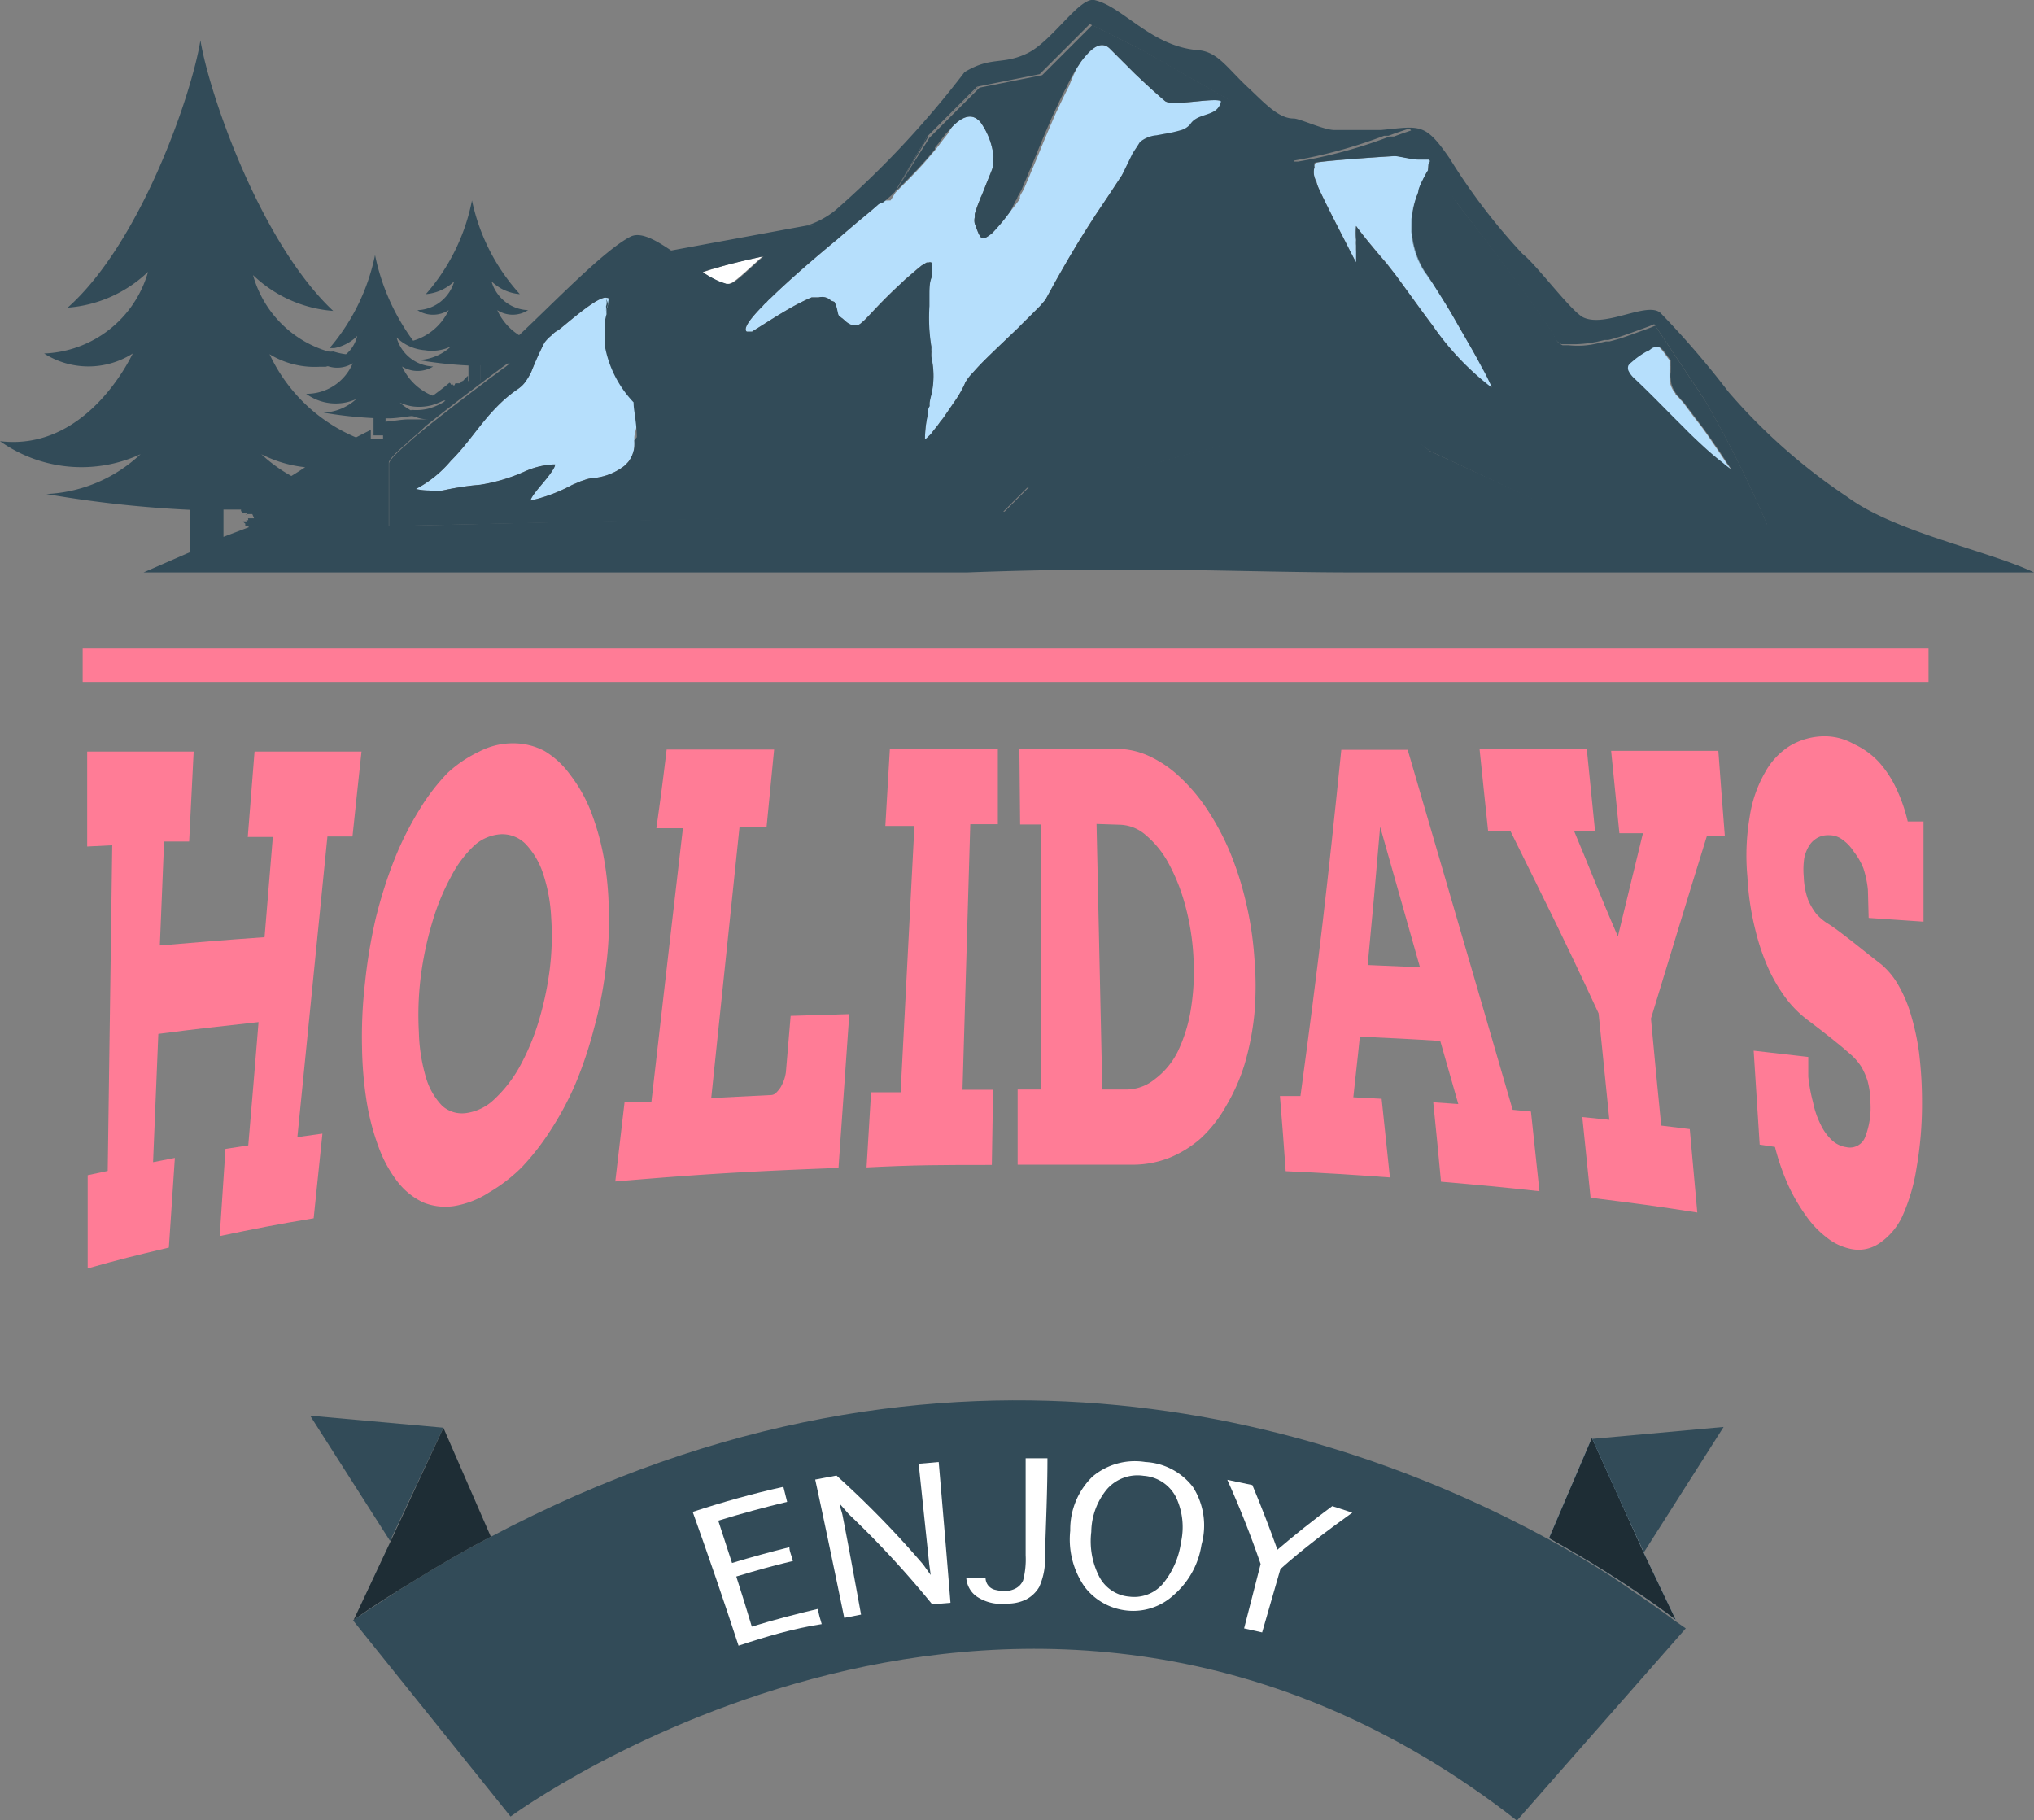 <svg xmlns="http://www.w3.org/2000/svg" viewBox="0 0 81.19 72.65"><rect x="0" y="0" width="81.19" height="72.65" fill="#808080" stroke="none"/><defs><style>.cls-1{fill:#ff7c96;}.cls-2{fill:none;}.cls-3{fill:#b6dffc;}.cls-4{fill:#ffffff;}.cls-5{fill:#324b58;}.cls-8{fill:#000000;opacity:0.4;}</style></defs><title>Holidays-05</title><g id="Calque_2" data-name="Calque 2"><g id="Planche_Vacance_-_06" data-name="Planche Vacance - 06"><rect class="cls-1" x="3.3" y="25.89" width="73.68" height="1.33"/><path class="cls-2" d="M40.6,7.93a.43.43,0,0,1,0,.07c-.13.18-.25.34-.37.48L40.55,8Z"/><path class="cls-2" d="M35.94,7.45c-.06.07-.13.13-.19.19s0,0,0,0Z"/><path class="cls-2" d="M37.9,5.23l-.15.19-.13.17-.09.11.08-.11.13-.17A1.6,1.6,0,0,1,37.9,5.23Z"/><path class="cls-2" d="M36.91,17.56s0,0,0,0,0,0,0,0a4.53,4.53,0,0,1,.12-1A5.25,5.25,0,0,0,36.91,17.56Z"/><path class="cls-2" d="M37.2,15.8a3.41,3.41,0,0,0,0-1.49,1.55,1.55,0,0,1,0-.21,1.6,1.6,0,0,0,0,.21A3.27,3.27,0,0,1,37.2,15.8Z"/><path class="cls-2" d="M65.15,15.06a1,1,0,0,1-.2-.28A1.24,1.24,0,0,0,65.15,15.06Z"/><path class="cls-2" d="M69.13,18.78h0a2.61,2.61,0,0,0-.17-.28C69,18.57,69.06,18.68,69.13,18.78Z"/><path class="cls-2" d="M35.75,7.64l-.13.12-.33.29L35.55,8Z"/><path class="cls-2" d="M18.69,14.59V15a2.13,2.13,0,0,0-.21.22c0-.06-.1.08-.1.08s-.06,0-.08,0,0,0-.06,0-.06,0-.08.06-.11,0-.09-.08v0s-.05.08-.06.08,0-.07-.06-.08h0a0,0,0,0,1,0,0c-.26.22-.54.43-.82.63h0a2.28,2.28,0,0,1-1.18-1.15,1.17,1.17,0,0,0,1.24,0,1.58,1.58,0,0,1-1.46-1.16,1.81,1.81,0,0,0,1.13.51l0,0A1.75,1.75,0,0,0,18,13.83a2,2,0,0,1-1.3.54A16.36,16.36,0,0,0,18.69,14.59Z"/><path class="cls-2" d="M15.38,16.81l-.11.06v-.05Z"/><path class="cls-2" d="M17.12,16.6h0Z"/><path class="cls-2" d="M16.4,16.22a1.88,1.88,0,0,1-.18.12h0a2.22,2.22,0,0,1-.39-.28A1.87,1.87,0,0,0,16.4,16.22Z"/><path class="cls-2" d="M14.19,13.46a1.44,1.44,0,0,1-.31.6,2.71,2.71,0,0,1-.58-.12A1.79,1.79,0,0,0,14.19,13.46Z"/><path class="cls-2" d="M14.78,16.82v.32l-.28.14-.31.16a6.67,6.67,0,0,1-3.45-3.32,3.46,3.46,0,0,0,2,.5,1.17,1.17,0,0,0,1.24,0,2,2,0,0,1-1.86,1.22,2,2,0,0,0,2,.21,2.06,2.06,0,0,1-1.31.54A16.36,16.36,0,0,0,14.78,16.82Z"/><rect class="cls-2" x="19.17" y="14.58" width="0.01" height="0.69"/><path class="cls-2" d="M20.35,14.47h0l-.23,0Z"/><polygon class="cls-2" points="49.06 3.96 49.06 3.97 49.05 3.96 49.06 3.96"/><path class="cls-2" d="M51.56,6.46v0a.44.44,0,0,0,0-.1A.22.22,0,0,1,51.56,6.46Z"/><polygon class="cls-2" points="41.09 19.43 40.05 20.47 41.08 19.43 41.09 19.43"/><path class="cls-2" d="M52.56,6.56l-.06.06s0,0,0-.06Z"/><path class="cls-2" d="M9.73,20.29H9.65S9.7,20.33,9.73,20.29Z"/><path class="cls-2" d="M11.63,19c.18-.12.36-.24.55-.35a5.11,5.11,0,0,1-1.75-.52A6.37,6.37,0,0,0,11.63,19Z"/><path class="cls-2" d="M30.44,10.23h0c-.59.13-1.29.28-1.87.45C29.15,10.52,29.84,10.36,30.44,10.23Z"/><path class="cls-2" d="M10,20.61s0,0,0,0h0v0a.1.1,0,0,0,0,0h0l-.11,0s-.09,0-.07,0,.06,0,.06,0-.05-.05-.06-.05a.16.16,0,0,1-.18-.08l0-.05-.7,0V21.5l1-.38c.05-.09-.1-.05-.13-.05s0,0,0-.1a.21.21,0,0,1-.1-.09s0,0,0,0h0l.06,0h.07s0-.08,0-.05.05,0,.06,0,0,0,0-.07,0,0,.08,0h.06s0,0,.05,0,0-.05,0-.06,0,0,0,0S10.06,20.64,10,20.61Z"/><path class="cls-2" d="M55.68,11l-.34-.43c-.24-.28-.86-1-1.21-1.49.36.46,1,1.21,1.22,1.49Z"/><path class="cls-3" d="M25.32,17.5v.08a2.17,2.17,0,0,1,0,.26h0a1.19,1.19,0,0,1-.15.46h0a.77.77,0,0,1-.14.19l-.1.1a2.37,2.37,0,0,1-1.13.48,1.52,1.52,0,0,0-.44.08l-.18.06h0l-.35.15a6.43,6.43,0,0,1-1.65.62h0s0,0,0,0a0,0,0,0,1,0,0c0-.09.18-.33.4-.59s.58-.69.58-.85a.06.06,0,0,0,0,0s0,0,0,0l-.09,0a3.19,3.19,0,0,0-1.08.26,7,7,0,0,1-1.82.55,11.21,11.21,0,0,0-1.5.23,4.55,4.55,0,0,1-.53,0h0a2.48,2.48,0,0,1-.54-.06A4.65,4.65,0,0,0,18,18.39c.67-.66,1.15-1.46,1.82-2.14a5.47,5.47,0,0,1,.85-.72,1.2,1.2,0,0,0,.35-.36,3.14,3.14,0,0,0,.18-.31,12.49,12.49,0,0,1,.53-1.18A1.46,1.46,0,0,1,22,13.4a1,1,0,0,1,.28-.22c.18-.11,1.61-1.42,1.94-1.29,0,0,0,0,.05,0a.38.38,0,0,1,0,.28,1.33,1.33,0,0,1,0,.19,1.16,1.16,0,0,0,0,.18,2.29,2.29,0,0,0-.07.34,4.82,4.82,0,0,0,0,.62,2.71,2.71,0,0,0,0,.29,4.4,4.4,0,0,0,1.15,2.27c0,.25.06.5.08.73S25.31,17.3,25.32,17.5Z"/><path class="cls-4" d="M30.43,10.24l-.32.29c-.64.58-.89.82-1.08.81H29l-.24-.08a3.82,3.82,0,0,1-.71-.39c.17-.06.35-.12.55-.17C29.14,10.52,29.84,10.37,30.43,10.24Z"/><path class="cls-3" d="M48.85,4.13a.67.67,0,0,1-.21.32c-.25.18-.62.19-.87.4a.64.64,0,0,0-.13.15.77.77,0,0,1-.39.24,4.92,4.92,0,0,1-.63.14l-.32.06a1.21,1.21,0,0,0-.67.27c-.1.17-.21.32-.3.47L44.78,7l-.48.73-.55.82c-.27.41-.53.81-.8,1.27l-.28.47c-.19.33-.4.69-.62,1.09l-.28.51a.81.81,0,0,1-.14.19l-.11.13-.14.14h0l-.34.34c-.13.12-.26.25-.4.4l-.21.2-.22.21-.44.42c-.29.28-.56.54-.77.77l-.19.21a1.89,1.89,0,0,0-.25.32.31.31,0,0,0-.05.1,4.4,4.4,0,0,1-.43.74l-.35.51a1.88,1.88,0,0,1-.18.24h0c-.06.08-.11.16-.17.23l-.16.2a.64.64,0,0,1-.13.15h0c-.09.09-.15.15-.17.14s0,0,0,0a5.25,5.25,0,0,1,.11-1c0-.11,0-.22.07-.32a.83.83,0,0,1,0-.15,2.82,2.82,0,0,1,.07-.31,3.27,3.27,0,0,0,0-1.49,1.6,1.6,0,0,1,0-.21,1.42,1.42,0,0,1,0-.2,7.11,7.11,0,0,1-.08-1.63l0-.43h0c0-.26,0-.5.08-.7a1.54,1.54,0,0,0,0-.55.09.09,0,0,0,0-.06s0,0,0,0a.14.14,0,0,0-.11,0l-.08,0-.2.12-.16.13-.49.42-.19.18c-.81.75-1.2,1.22-1.46,1.47l-.14.12a.46.46,0,0,1-.14.07c-.14,0-.28,0-.47-.18s-.12-.09-.18-.15l-.05-.05c-.06,0-.07-.2-.12-.36a1.67,1.67,0,0,0-.08-.2L33.17,12a.51.51,0,0,0-.49-.13l-.13,0-.15,0c-.15.06-.33.15-.53.25-.67.35-1.49.9-1.78,1.07l-.07.05h-.14l-.07,0c-.15-.11.09-.46.55-.94l.08-.08a1.21,1.21,0,0,1,.16-.16,1.37,1.37,0,0,1,.17-.17c.72-.7,1.71-1.56,2.62-2.31l.43-.37h0l.4-.34c.41-.34.77-.63,1-.86h0L35.55,8l.2-.32c.06-.06.13-.12.19-.19l.21-.21c.29-.29.62-.63,1-1.08l.17-.2,0,0,.15-.19,0,0,.08-.11h0l.13-.17.15-.19L38,5.07c.42-.44.75-.5,1-.32l.11.09a2.9,2.9,0,0,1,.54,1.33v0a.82.82,0,0,1,0,.18.56.56,0,0,1,0,.12h0a1.21,1.21,0,0,1,0,.14,3.43,3.43,0,0,1-.12.33l-.15.37-.15.38h0a1.42,1.42,0,0,1-.08.18h0a1.34,1.34,0,0,1-.07.18c-.07.18-.13.35-.17.49a.93.93,0,0,0,0,.13.54.54,0,0,0,0,.26c.05.13.09.25.13.34a.78.78,0,0,0,.12.21c.1.08.22,0,.43-.16a7.65,7.65,0,0,0,.75-.9c.12-.14.24-.3.37-.48a.43.43,0,0,0,0-.07c0-.08.11-.21.18-.37s.09-.22.15-.35.11-.28.18-.43l.2-.48c.17-.42.36-.88.56-1.34.08-.19.16-.37.25-.56s.3-.63.45-.92A7.17,7.17,0,0,1,43,2.69l.13-.2a3,3,0,0,1,.26-.32c.32-.36.63-.49.9-.24l1,1c.37.35.74.7,1.21,1.1.27.23,1.91-.14,2.23,0l0,0A.07.07,0,0,1,48.85,4.13Z"/><path class="cls-3" d="M59.53,15.49A11,11,0,0,1,57.19,13c-.58-.77-1.12-1.54-1.51-2.06l-.33-.43c-.24-.28-.86-1-1.22-1.49h0s0,0,0,0,0,0,0,0a2.93,2.93,0,0,0,0,.56,1.64,1.64,0,0,0,0,.22c0,.06,0,.12,0,.17h0a1.39,1.39,0,0,1,0,.5h0c-.07-.11-.42-.81-.77-1.49s-.69-1.38-.72-1.46a1.34,1.34,0,0,1-.07-.18c0-.09-.07-.18-.1-.27a.7.7,0,0,1,0-.4.22.22,0,0,1,0-.11l.06-.06c.22-.08,3.07-.27,3.2-.27s.7.14.91.14H57l.09,0a.08.08,0,0,1,0,0,.06.06,0,0,1,0,0,.37.37,0,0,1-.07.19L57,6.81a1.45,1.45,0,0,0-.1.18,1.74,1.74,0,0,0-.1.19,2.4,2.4,0,0,0-.17.4c0,.12-.08.24-.11.36a3.45,3.45,0,0,0,.34,2.88c.09.12.2.29.33.48s.48.75.74,1.19l.39.68.38.66.34.61.27.5c.08.15.14.28.18.37A.59.59,0,0,1,59.53,15.49Z"/><path class="cls-3" d="M69.1,18.76c-.12-.09-.25-.18-.36-.28l-.15-.12c-.17-.13-.33-.27-.5-.42-.32-.3-.64-.6-.94-.9-.61-.6-1.2-1.22-1.82-1.81l-.18-.17a1.24,1.24,0,0,1-.2-.28.28.28,0,0,1,0-.2,0,0,0,0,1,0,0s0,0,0,0l0,0,0,0h0a.5.5,0,0,1,.1-.11l.13-.11a3.5,3.5,0,0,1,.48-.33c.25-.09.16-.19.5-.19a.19.19,0,0,1,.12.07,1.68,1.68,0,0,1,.19.24c.07.09.12.17.17.22l0,.09,0,.14a.25.25,0,0,1,0,.07.29.29,0,0,1,0,.09s0,.07,0,.08h0l0,0v0l0,0,0,0s0,.08,0,.28a1,1,0,0,0,.23.58c0,.06.09.11.13.16l.07.09.09.09.07.09c.21.28.4.54.59.78s.36.49.53.74.36.52.55.82A2.61,2.61,0,0,1,69.1,18.76Z"/><path class="cls-5" d="M73.73,19.83A23.36,23.36,0,0,1,69,15.65a35.49,35.49,0,0,0-2.72-3.16c-.53-.47-2.19.6-3.08.18-.49-.24-1.88-2.12-2.43-2.54a24.16,24.16,0,0,1-2.9-3.8c-1-1.45-1.17-1.29-2.75-1.14-.28,0-1.1,0-1.85,0-.44,0-1.41-.47-1.64-.46-.57,0-1.1-.56-1.74-1.17C49,2.75,48.63,2.06,47.81,2c-1.87-.15-3-1.75-4.13-2C43.08-.12,42,1.65,41,2.13s-1.43.1-2.5.75a37.68,37.68,0,0,1-5.15,5.51A3.49,3.49,0,0,1,32.22,9l.22,0,.08.07,2.75-1h0l.33-.29.12-.12L37,5.46h0l2-2h0l2.5-.5,2-2,2,1,3.5,2h0l0,0,.13.1.48.41c.13.1.27.22.41.35l.65.6s.11.1.16.16a2.54,2.54,0,0,1,.28.29,2.09,2.09,0,0,1,.14.17.93.93,0,0,1,.18.28.22.22,0,0,1,0,.1v0s0,0,0,0l0,0,.16,0a19.52,19.52,0,0,0,3.66-1l.17,0,.3-.11.44-.15.13,0,0,0L58.07,8h0c.21.27,3.51,4.53,4,5.5a.4.4,0,0,0,.13.16.57.57,0,0,0,.13.08h0l.08,0h.06l.09,0,.24,0h.08a4.74,4.74,0,0,0,.87-.1l.31-.07.14,0a7.15,7.15,0,0,0,.7-.21l.64-.23.3-.11.19-.08,2,3a45.76,45.76,0,0,1,2.5,5c0,.5-6,.5-6,.5L57.07,18l-1.45-1.21h0a40.43,40.43,0,0,0-9.27,1.63,42.75,42.75,0,0,1-5.25,1l-1,1h0L15.52,21V18.47c0-.07.12-.22.32-.42l.17-.16.21-.18a5.79,5.79,0,0,1,.44-.39L17,17c.7-.56,1.53-1.2,2.25-1.74l.22-.17.46-.34a2.39,2.39,0,0,1,.22-.16l.18-.14-.23,0-.93.07v.69h-.49V15a2.13,2.13,0,0,0-.21.22c0-.06-.1.08-.1.08s-.06,0-.08,0,0,0-.06,0-.06,0-.08.06-.11,0-.09-.08v0s-.05.08-.06.08,0-.07-.06-.08h0a0,0,0,0,1,0,0c-.26.22-.54.43-.82.63a1.4,1.4,0,0,0,.47.08h.19l-.07.06a2.4,2.4,0,0,1-.42.2l-.15.05a2,2,0,0,1-.71.06h0a1.88,1.88,0,0,1-.18.12l.17.1h0l.2.08a1.57,1.57,0,0,0,.49.08h0l-.2,0-.21,0-.3,0h-.09c-.28,0-.6.07-.91.09l-.11.06v.63h-.49v-.36l-.28.14-.31.16a6.67,6.67,0,0,1-3.45-3.32,3.46,3.46,0,0,0,2,.5H13l.29-.08.18-.08a1.14,1.14,0,0,0,.3-.21l.12-.12,0,0a2.71,2.71,0,0,1-.58-.12h0a1,1,0,0,1-.21,0l0,0s0,0,0,0a4.41,4.41,0,0,1-3-3.05,5.18,5.18,0,0,0,3.2,1.43C10.45,9.74,8.38,3.88,8,1.61,7.63,3.88,5.57,9.74,2.7,12.28a5.21,5.21,0,0,0,3.21-1.43,4.49,4.49,0,0,1-4.15,3.26,3.29,3.29,0,0,0,3.54,0c-.11.22-1.87,3.91-5.3,3.5a5.62,5.62,0,0,0,5.61.52,5.87,5.87,0,0,1-3.76,1.59,46.18,46.18,0,0,0,5.72.63v1.7l-.12.05-1.72.75H38.61c6.88-.26,11,0,15.45,0H81.19C79.43,22,75.64,21.25,73.73,19.83Zm-63.59.86s0,0,0,0H10s-.07,0-.09,0,0,.05,0,.07,0,0-.06,0,0,0,0,.05H9.76l-.06,0h0a.25.25,0,0,0,.09.09c0,.07,0,.1,0,.1s.18,0,.13.05l-1,.38V20.34l.7,0h.09s-.09,0-.09,0l0,.05a.15.15,0,0,0,.18.08s.07,0,.06.05-.05,0-.06,0,.06.07.07,0l.11,0h0a.1.1,0,0,1,0,0v0h0s0,0,0,0,.06,0,.09,0l0,0S10.14,20.68,10.14,20.69ZM11.63,19a6,6,0,0,1-1.2-.87,5,5,0,0,0,1.75.52C12,18.77,11.81,18.89,11.63,19Z"/><path class="cls-1" d="M62.34,13.71h0Z"/><path class="cls-5" d="M68.07,16l-2-3-.19.08-.3.11-.64.23a7.15,7.15,0,0,1-.7.21l-.14,0-.31.07a3.35,3.35,0,0,1-1.19.08l-.09,0h-.06l-.08,0h0a.57.57,0,0,1-.13-.08.4.4,0,0,1-.13-.16c-.48-1-3.78-5.23-4-5.5h0L56.51,5.19l0,0-.13,0-.44.15-.3.11-.17,0a19.52,19.52,0,0,1-3.66,1l-.16,0,0,0s0,0,0,0v0a.44.44,0,0,0,0-.1,1.61,1.61,0,0,0-.18-.28,2.09,2.09,0,0,0-.14-.17l-.28-.29c0-.06-.11-.11-.16-.16l-.65-.6-.41-.35-.48-.41L49.1,4l0,0h0l-3.5-2-2-1-2,2-2.5.5-2,2L35.76,7.62l.18-.17.21-.21c.29-.29.62-.63,1-1.08l.17-.2,0-.07.12-.14,0,0,.08-.11.13-.17a1.6,1.6,0,0,1,.16-.19L38,5.07c.42-.44.75-.5,1-.32l.11.09a2.9,2.9,0,0,1,.54,1.33v0a.82.82,0,0,1,0,.18.56.56,0,0,1,0,.12h0a1.21,1.21,0,0,1,0,.14,3.43,3.43,0,0,1-.12.33l-.15.37-.15.38h0a1.42,1.42,0,0,1-.08.18h0a1.34,1.34,0,0,1-.07.18c-.07.18-.13.35-.17.49a.93.93,0,0,0,0,.13.54.54,0,0,0,0,.26c.05.13.09.25.13.34a.78.78,0,0,0,.12.21c.1.08.22,0,.43-.16a7.65,7.65,0,0,0,.75-.9L40.55,8l.05-.07c0-.08.11-.21.18-.37s.09-.22.15-.35.11-.28.18-.43l.2-.48c.17-.42.36-.88.56-1.34.08-.19.16-.37.25-.56s.29-.63.45-.92A7.17,7.17,0,0,1,43,2.69l.13-.2a3,3,0,0,1,.26-.32c.32-.36.63-.49.9-.24l1,1c.37.35.74.7,1.21,1.1.27.23,1.91-.14,2.23,0l0,0a0,0,0,0,1,0,.06.59.59,0,0,1-.22.32c-.25.18-.62.19-.87.4a.64.64,0,0,0-.13.15.77.77,0,0,1-.39.24,4.92,4.92,0,0,1-.63.14l-.32.06a1.21,1.21,0,0,0-.67.27c-.1.17-.21.32-.3.47L44.78,7l-.48.73-.55.82c-.26.41-.52.81-.8,1.27l-.28.47c-.19.33-.4.69-.62,1.09l-.28.51a.81.81,0,0,1-.14.19l-.11.13-.14.14h0l-.34.34-.4.4-.21.2-.22.21-.44.42c-.29.28-.56.54-.77.77l-.19.21a1.89,1.89,0,0,0-.25.32.31.31,0,0,0-.05.1,4.4,4.4,0,0,1-.43.74l-.35.51a1.88,1.88,0,0,1-.18.24h0c-.06.08-.11.16-.17.23l-.16.2a.64.64,0,0,1-.13.15h0c-.09.09-.15.15-.17.14s0,0,0,0a4.53,4.53,0,0,1,.12-1c0-.11,0-.22.07-.32a.83.83,0,0,1,0-.15,2.82,2.82,0,0,1,.07-.31,3.41,3.41,0,0,0,0-1.49,1.55,1.55,0,0,1,0-.21,1.42,1.42,0,0,1,0-.2,7.11,7.11,0,0,1-.08-1.63l0-.43h0c0-.26,0-.5.08-.7a1.54,1.54,0,0,0,0-.55.09.09,0,0,0,0-.06s0,0,0,0a.14.14,0,0,0-.11,0l-.08,0-.2.12-.16.13-.49.42-.19.18c-.81.75-1.2,1.22-1.46,1.47l-.14.12a.46.46,0,0,1-.14.07c-.14,0-.27,0-.47-.18s-.12-.09-.18-.15l-.05-.05c-.06,0-.07-.2-.12-.36a1.67,1.67,0,0,0-.08-.2L33.17,12a.51.51,0,0,0-.49-.13l-.13,0-.15,0c-.15.06-.33.15-.53.25-.67.35-1.49.9-1.78,1.07l-.07.05h-.14l-.07,0c-.15-.11.09-.46.55-.94l.08-.08a1.21,1.21,0,0,1,.16-.16,1.37,1.37,0,0,1,.17-.17c.72-.7,1.71-1.56,2.62-2.31l.43-.37h0l.4-.34c.41-.34.77-.63,1-.86L32.52,9,32.44,9l-.22,0h0l-5.43,1c-.65-.44-1.23-.76-1.63-.55-1.05.54-3.05,2.63-4.44,3.93a2.29,2.29,0,0,1-.87-1,1.13,1.13,0,0,0,1.23,0,1.58,1.58,0,0,1-1.46-1.15,1.83,1.83,0,0,0,1.13.51A8,8,0,0,1,18.84,8,8,8,0,0,1,17,11.74a1.85,1.85,0,0,0,1.13-.51,1.58,1.58,0,0,1-1.47,1.15,1.16,1.16,0,0,0,1.25,0,2.27,2.27,0,0,1-1.42,1.22,8.72,8.72,0,0,1-1.52-3.42,8.26,8.26,0,0,1-1.81,3.71s0,0,0,0l0,0a1,1,0,0,0,.21,0h0a1.79,1.79,0,0,0,.89-.48,1.44,1.44,0,0,1-.31.6l0,0-.12.12a1.14,1.14,0,0,1-.3.21l-.18.08-.29.08h-.22a1.17,1.17,0,0,0,1.24,0,2,2,0,0,1-1.86,1.22,2,2,0,0,0,2,.21,2.06,2.06,0,0,1-1.31.54,16.36,16.36,0,0,0,2,.22v.32a0,0,0,0,1,0,0v.37h.48v-.68h.11c.31,0,.63-.06.91-.09h.09l.3,0,.21,0,.2,0h0a1.57,1.57,0,0,1-.49-.08l-.2-.08h0l-.17-.1h0a2.22,2.22,0,0,1-.39-.28,1.87,1.87,0,0,0,.58.16h0a2,2,0,0,0,.71-.06l.15-.05a2.4,2.4,0,0,0,.42-.2l.07-.06h-.19a1.4,1.4,0,0,1-.47-.08h0a2.28,2.28,0,0,1-1.18-1.15,1.17,1.17,0,0,0,1.24,0,1.58,1.58,0,0,1-1.46-1.16,1.81,1.81,0,0,0,1.13.51l0,0A1.75,1.75,0,0,0,18,13.83a2,2,0,0,1-1.3.54,16.36,16.36,0,0,0,2,.22v.68h.48v-.69h0l.93-.07.24,0h0l-.18.14a2.39,2.39,0,0,0-.22.16l-.46.34-.22.17c-.72.54-1.55,1.18-2.25,1.74l-.35.29a5.79,5.79,0,0,0-.44.39l-.21.18-.17.16c-.2.2-.32.35-.32.42V21L40,20.47h0l1-1h0a42.75,42.75,0,0,0,5.25-1,40.43,40.43,0,0,1,9.27-1.63h0L57.07,18l7.5,3.51s6,0,6-.5A45.76,45.76,0,0,0,68.07,16ZM25.32,17.58a2.17,2.17,0,0,1,0,.26h0a1.19,1.19,0,0,1-.15.46h0a.77.77,0,0,1-.14.19l-.1.1a2.37,2.37,0,0,1-1.13.48,1.52,1.52,0,0,0-.44.08l-.18.06h0l-.35.15a6.43,6.43,0,0,1-1.65.62h0s0,0,0,0a0,0,0,0,1,0,0c0-.09.18-.33.4-.59s.58-.69.58-.85a.06.06,0,0,0,0,0s0,0,0,0l-.09,0a3.19,3.19,0,0,0-1.08.26,7,7,0,0,1-1.82.55,11.21,11.21,0,0,0-1.5.23,4.55,4.55,0,0,1-.53,0h0a2.48,2.48,0,0,1-.54-.06A4.65,4.65,0,0,0,18,18.39c.67-.66,1.15-1.46,1.82-2.14a5.47,5.47,0,0,1,.85-.72,1.2,1.2,0,0,0,.35-.36,3.14,3.14,0,0,0,.18-.31,12.49,12.49,0,0,1,.53-1.18A1.46,1.46,0,0,1,22,13.4a1,1,0,0,1,.28-.22c.18-.11,1.61-1.42,1.94-1.29,0,0,0,0,.05,0s0,.13,0,.28l-.06.19a1.16,1.16,0,0,0,0,.18,2.29,2.29,0,0,0-.07.34,4.82,4.82,0,0,0,0,.62,2.71,2.71,0,0,0,0,.29,4.4,4.4,0,0,0,1.15,2.27c0,.25.06.5.08.73a5.42,5.42,0,0,1,.05.66ZM29,11.33l-.24-.08a3.82,3.82,0,0,1-.71-.39c.17-.06.35-.12.55-.17.59-.17,1.28-.33,1.88-.46h0l-.32.29c-.64.58-.89.82-1.08.81Zm30.57,4.16A11,11,0,0,1,57.19,13c-.58-.77-1.12-1.54-1.51-2.06l-.34-.43c-.24-.28-.86-1-1.21-1.49h0a0,0,0,0,0,0,0s0,0,0,0a2.93,2.93,0,0,0,0,.56,1.64,1.64,0,0,0,0,.22c0,.06,0,.12,0,.17h0c0,.3,0,.54,0,.5h0c-.07-.11-.42-.81-.77-1.49s-.69-1.38-.72-1.46a1.34,1.34,0,0,1-.07-.18,1.48,1.48,0,0,1-.1-.27.7.7,0,0,1,0-.4.22.22,0,0,1,0-.11s0,0,0-.06h0c.22-.08,3.07-.27,3.2-.27s.7.14.91.14H57l.09,0a.08.08,0,0,1,0,0,.06.06,0,0,1,0,0,.37.37,0,0,1-.07.19L57,6.81a.78.78,0,0,0-.11.18,1.74,1.74,0,0,0-.1.19,2.4,2.4,0,0,0-.17.4c0,.12-.08.24-.11.36a3.5,3.5,0,0,0,.35,2.88c.09.12.2.29.32.48s.48.75.74,1.19l.39.68.38.66c.12.21.24.42.34.61s.2.36.27.5.14.28.18.37a.46.46,0,0,1,.07.18Zm9.58,3.28h0c-.12-.09-.25-.18-.36-.28l-.15-.12c-.17-.13-.33-.27-.5-.42-.32-.29-.64-.59-.94-.9-.61-.6-1.2-1.22-1.82-1.81l-.18-.17a1,1,0,0,1-.2-.28.28.28,0,0,1,0-.2,0,0,0,0,1,0,0s0,0,0,0l0,0,0,0h0a.5.5,0,0,1,.1-.11l.13-.11a3.5,3.5,0,0,1,.48-.33c.25-.09.16-.19.5-.19a.19.19,0,0,1,.12.07,1.18,1.18,0,0,1,.19.24c.07.09.12.17.17.22l0,.09,0,.14a.25.25,0,0,1,0,.07.29.29,0,0,1,0,.09s0,.07,0,.08h0l0,0v0l0,0,0,0a.74.74,0,0,0,0,.28,1,1,0,0,0,.22.58c0,.06.09.11.13.16l.07.09.09.09.07.09.59.78c.19.25.36.49.53.74s.36.52.55.82c.07.09.13.2.2.3Z"/><path class="cls-5" d="M24.25,12.22l-.06.19a1.33,1.33,0,0,0,0-.19.38.38,0,0,0,0-.28S24.29,12.07,24.25,12.22Z"/><path class="cls-5" d="M34.14,13.05c-.14,0-.27,0-.47-.18C33.86,13,34,13.09,34.14,13.05Z"/><path class="cls-5" d="M43.75,8.57c-.26.41-.52.81-.8,1.27C43.22,9.38,43.48,9,43.75,8.57Z"/><path class="cls-5" d="M48.64,4.45a.67.67,0,0,0,.21-.32.07.07,0,0,0,0-.06,0,0,0,0,1,0,.06A.59.59,0,0,1,48.64,4.45Z"/><path class="cls-5" d="M54.14,10.54a1.39,1.39,0,0,0,0-.5C54.17,10.34,54.18,10.58,54.14,10.54Z"/><path class="cls-5" d="M57.17,11.3c-.13-.19-.24-.36-.33-.48a3.45,3.45,0,0,1-.34-2.88,3.5,3.5,0,0,0,.35,2.88C56.94,10.94,57.05,11.11,57.17,11.3Z"/><path class="cls-5" d="M57.05,6.72,57,6.81a.78.78,0,0,0-.11.18,1.45,1.45,0,0,1,.1-.18Z"/><path class="cls-5" d="M59.29,14.94l-.27-.5C59.12,14.62,59.22,14.8,59.29,14.94Z"/><path class="cls-5" d="M59.54,15.49h0a.59.59,0,0,0-.06-.18A.46.46,0,0,1,59.54,15.49Z"/><path class="cls-5" d="M66.9,15.71a1,1,0,0,1-.23-.58c0-.2,0-.25,0-.28a.74.74,0,0,0,0,.28A1,1,0,0,0,66.9,15.71Z"/><path class="cls-5" d="M66.81,14.73l0,0,0,0h0Z"/><path class="cls-5" d="M14.79,17.13v.37h0v-.36A0,0,0,0,1,14.79,17.13Z"/><path class="cls-5" d="M37.05,5.46,35.76,7.62s0,0,0,0h0L37,5.46Z"/><polygon class="cls-5" points="39.05 3.46 37.05 5.46 39.04 3.46 39.05 3.46"/><path class="cls-5" d="M62.87,13.8h0Z"/><path class="cls-5" d="M62.84,13.81l-.24,0-.09,0Z"/><path class="cls-1" d="M10.16,30l4.27,0c-.14,1.35-.22,2-.36,3.39l-1,0-1.2,12,1-.14-.35,3.38c-1.56.26-2.31.41-3.75.71L9,45.86l.91-.14c.17-2,.25-2.95.41-4.92-1.65.18-2.46.27-4,.47l-.21,5.12.87-.17L6.74,49.8c-1.36.32-2,.48-3.24.83V46.91l.8-.17c.07-5.21.11-7.81.18-13l-1,.05V30l4.25,0-.18,3.59-1,0-.17,4.15c1.65-.14,2.48-.21,4.18-.33l.33-4-1,0Z"/><path class="cls-1" d="M18.14,48.14A2.34,2.34,0,0,1,16.9,48a2.79,2.79,0,0,1-1-.79,5.08,5.08,0,0,1-.76-1.35A9.63,9.63,0,0,1,14.64,44a15.32,15.32,0,0,1-.19-2.23,18.65,18.65,0,0,1,.12-2.54A20.86,20.86,0,0,1,15,36.65a18.4,18.4,0,0,1,.73-2.31,12.66,12.66,0,0,1,1-2,8.22,8.22,0,0,1,1.14-1.49A5,5,0,0,1,19.13,30a2.88,2.88,0,0,1,1.34-.33,2.65,2.65,0,0,1,1.27.31,3.47,3.47,0,0,1,1,.92,6.06,6.06,0,0,1,.81,1.4,10,10,0,0,1,.53,1.82,12.79,12.79,0,0,1,.22,2.14,14,14,0,0,1-.12,2.39,15.91,15.91,0,0,1-.47,2.4A16.14,16.14,0,0,1,23,43.19a12.06,12.06,0,0,1-1,1.89,9.86,9.86,0,0,1-1.18,1.52,6.51,6.51,0,0,1-1.3,1A3.69,3.69,0,0,1,18.14,48.14Zm.47-3.71a2,2,0,0,0,1.11-.54,5.31,5.31,0,0,0,1-1.27,9.43,9.43,0,0,0,.76-1.78,12.84,12.84,0,0,0,.46-2.12A10.86,10.86,0,0,0,22,36.61a6.5,6.5,0,0,0-.32-1.73A3.13,3.13,0,0,0,21,33.71a1.31,1.31,0,0,0-1-.41,1.74,1.74,0,0,0-1.09.47A4.55,4.55,0,0,0,18,35a9.17,9.17,0,0,0-.75,1.83,13.59,13.59,0,0,0-.46,2.2,12.41,12.41,0,0,0-.07,2.17A7,7,0,0,0,17,43a2.72,2.72,0,0,0,.65,1.14A1.18,1.18,0,0,0,18.61,44.43Z"/><path class="cls-1" d="M26.61,29.92H30.9L30.6,33l-1.08,0c-.45,4.33-.68,6.5-1.13,10.83l2.39-.12a.3.3,0,0,0,.2-.09,1.42,1.42,0,0,0,.18-.22,2.09,2.09,0,0,0,.14-.3,1.63,1.63,0,0,0,.07-.3l.19-2.25,2.34-.07c-.17,2.46-.26,3.69-.43,6.14-3.69.14-5.48.25-8.91.54L24.93,44,26,44c.5-4.37.75-6.56,1.26-10.94l-1.06,0C26.38,31.79,26.46,31.17,26.61,29.92Z"/><path class="cls-1" d="M35.52,29.9h4.31l0,3h-1.1c-.12,4.24-.19,6.36-.31,10.6h1.22l-.05,3c-2,0-3.06,0-5,.1l.18-3,1.18,0,.55-10.63H35.34Z"/><path class="cls-1" d="M40.69,29.89h3.86a3.15,3.15,0,0,1,1.34.3,4.59,4.59,0,0,1,1.22.84,7.14,7.14,0,0,1,1.09,1.3A10.33,10.33,0,0,1,49.09,34a12.79,12.79,0,0,1,.64,2,13.59,13.59,0,0,1,.34,2.24,12.83,12.83,0,0,1,0,2.24,11,11,0,0,1-.39,2,7.69,7.69,0,0,1-.74,1.67,5.26,5.26,0,0,1-1,1.28,4.39,4.39,0,0,1-1.3.8,4,4,0,0,1-1.5.26c-1.79,0-2.67,0-4.52,0l0-3h.93l0-10.58h-.83Zm3.08,3L44,43.49l.95,0a1.8,1.8,0,0,0,1.13-.4A3.12,3.12,0,0,0,47,42a6.15,6.15,0,0,0,.53-1.68,9.4,9.4,0,0,0,.11-2.09,9.82,9.82,0,0,0-.33-2.09,7.73,7.73,0,0,0-.67-1.69,3.87,3.87,0,0,0-.91-1.12,1.63,1.63,0,0,0-1.06-.41Z"/><path class="cls-1" d="M57.21,44l1,.07-.72-2.52c-1.27-.08-1.92-.11-3.21-.17-.1,1-.16,1.45-.26,2.42l1.13.06L55.48,47c-1.63-.12-2.47-.17-4.16-.25-.09-1.22-.13-1.83-.23-3l.82,0c.74-5.48,1.06-8.23,1.63-13.82h2.65c1.65,5.67,2.5,8.54,4.19,14.37l.73.07.34,3.18c-1.54-.17-2.32-.24-3.93-.38C57.4,45.9,57.34,45.27,57.21,44Zm-2.62-5.48,2.09.09L55.09,33C54.9,35.24,54.8,36.35,54.59,38.55Z"/><path class="cls-1" d="M59.06,29.91h4.28c.13,1.31.2,2,.33,3.28l-.83,0c.7,1.66,1,2.49,1.74,4.19l1-4.12-.94,0-.33-3.29h4.28c.1,1.36.15,2,.26,3.41l-.72,0c-.93,3-1.36,4.43-2.23,7.28.16,1.71.24,2.56.41,4.27l1.14.14.3,3.33c-1.65-.26-2.5-.37-4.26-.59-.13-1.29-.2-1.93-.33-3.22l1.08.11c-.17-1.7-.26-2.55-.43-4.25-1.39-3-2.11-4.42-3.52-7.28H59.4C59.26,31.82,59.19,31.19,59.06,29.91Z"/><path class="cls-1" d="M74.56,35.52a4,4,0,0,0-.18-.86A2.6,2.6,0,0,0,74,34a1.73,1.73,0,0,0-.45-.48.86.86,0,0,0-.52-.18.91.91,0,0,0-.44.08.92.92,0,0,0-.35.3,1.51,1.51,0,0,0-.22.53A3.13,3.13,0,0,0,72,35a3,3,0,0,0,.17.91,2.46,2.46,0,0,0,.34.58,2.16,2.16,0,0,0,.44.37c.15.09.3.2.45.31.69.52,1,.79,1.7,1.33a3.06,3.06,0,0,1,.65.78,5.28,5.28,0,0,1,.51,1.17A10,10,0,0,1,76.6,42a16.19,16.19,0,0,1,.12,2,14.85,14.85,0,0,1-.22,2.63,7.52,7.52,0,0,1-.57,1.93A2.67,2.67,0,0,1,75,49.64a1.47,1.47,0,0,1-1.18.2,2.22,2.22,0,0,1-.9-.44,3.85,3.85,0,0,1-.83-.87,7.39,7.39,0,0,1-.71-1.22,9.48,9.48,0,0,1-.53-1.53l-.61-.09L70,41.94l2.18.25,0,.79A6.79,6.79,0,0,0,72.37,44a3.5,3.5,0,0,0,.3.88,2.09,2.09,0,0,0,.44.62,1.06,1.06,0,0,0,.59.29.65.65,0,0,0,.75-.4A3.24,3.24,0,0,0,74.66,44a3.29,3.29,0,0,0-.11-.84,2.69,2.69,0,0,0-.26-.59,2.44,2.44,0,0,0-.35-.42l-.38-.33c-.55-.45-.83-.67-1.4-1.1a4.48,4.48,0,0,1-.8-.78,6.37,6.37,0,0,1-.73-1.19,8.75,8.75,0,0,1-.56-1.62A11,11,0,0,1,69.75,35a9.2,9.2,0,0,1,.09-2.39,5.05,5.05,0,0,1,.61-1.77,2.87,2.87,0,0,1,1-1.07,2.71,2.71,0,0,1,1.41-.38A2.35,2.35,0,0,1,74,29.7a3.18,3.18,0,0,1,1,.72,4.36,4.36,0,0,1,.71,1.09,6.46,6.46,0,0,1,.44,1.28l.63,0v4l-2.19-.15Z"/><polygon class="cls-5" points="17.7 56.99 15.57 61.51 12.38 56.51 17.7 56.99"/><polygon class="cls-5" points="68.8 56.96 65.62 61.96 63.51 57.44 68.8 56.96"/><path class="cls-5" d="M19.59,61.34c-1,.52-2,1.1-3,1.72-.82.5-1.64,1-2.47,1.6l1.48-3.15L17.7,57Z"/><path class="cls-3" d="M66.89,64.66c-.4-.31-1.1-.82-2.06-1.45s-1.84-1.16-3-1.81l1.71-4L65.62,62Z"/><line class="cls-3" x1="15.57" y1="61.51" x2="17.7" y2="56.99"/><path class="cls-5" d="M66.89,64.66c-.4-.31-1.1-.82-2.06-1.45s-1.84-1.16-3-1.81l1.71-4L65.62,62Z"/><path class="cls-5" d="M67.29,65l-6.74,7.67c-19.63-15.33-40.17-.16-40.17-.16l-6.29-7.83c.83-.56,1.65-1.1,2.47-1.6,1-.62,2-1.2,3-1.72,18.49-9.81,34.27-4.26,42.21.06,1.19.65,2.21,1.27,3,1.81s1.66,1.14,2.06,1.45Z"/><path class="cls-4" d="M29.48,65.69Q28.6,63,27.65,60.35c1.19-.39,2.4-.73,3.62-1l.15.6c-.92.22-1.84.47-2.75.75l.55,1.69c.76-.23,1.52-.44,2.29-.63,0,.18.1.36.14.55-.76.18-1.51.39-2.26.62.21.65.41,1.3.62,2,.87-.27,1.76-.5,2.65-.71,0,.2.09.41.14.61C31.68,65,30.57,65.33,29.48,65.69Z"/><path class="cls-4" d="M34.37,64.45l-.67.13c-.38-1.84-.76-3.68-1.16-5.52l.85-.16a38.49,38.49,0,0,1,3.46,3.55l.3.42-.06-.44-.42-4,.8-.07c.16,1.87.32,3.75.47,5.62l-.73.06a38.59,38.59,0,0,0-3.33-3.6l-.35-.4c0,.15.07.29.1.44C33.89,61.81,34.13,63.13,34.37,64.45Z"/><path class="cls-4" d="M38.57,63l.77,0v0a.49.49,0,0,0,.38.46,1.62,1.62,0,0,0,.4.05.92.92,0,0,0,.43-.11.65.65,0,0,0,.29-.32,3.34,3.34,0,0,0,.1-1c0-1.29,0-2.58,0-3.87h.87c0,1.3-.06,2.59-.1,3.88a2.68,2.68,0,0,1-.23,1.26,1.32,1.32,0,0,1-.51.49,1.68,1.68,0,0,1-.81.17,1.73,1.73,0,0,1-1.2-.3,1,1,0,0,1-.39-.73Z"/><path class="cls-4" d="M45,64.29a2.44,2.44,0,0,1-1.7-.94,3.31,3.31,0,0,1-.58-2.25,2.94,2.94,0,0,1,.89-2.16,2.63,2.63,0,0,1,2.11-.58,2.55,2.55,0,0,1,1.9,1,2.86,2.86,0,0,1,.34,2.3,3.31,3.31,0,0,1-1.1,2A2.38,2.38,0,0,1,45,64.29Zm.06-.56a1.51,1.51,0,0,0,1.34-.49,3.31,3.31,0,0,0,.74-1.67,2.8,2.8,0,0,0-.2-1.81,1.57,1.57,0,0,0-1.29-.85,1.62,1.62,0,0,0-1.46.53,2.72,2.72,0,0,0-.63,1.71,3.09,3.09,0,0,0,.32,1.79A1.49,1.49,0,0,0,45.05,63.73Z"/><path class="cls-4" d="M50.38,65.16,49.66,65l.66-2.57c-.39-1.13-.83-2.25-1.33-3.36l1,.21c.36.86.69,1.72,1,2.58q1.05-.9,2.19-1.74l.8.26c-1,.72-2,1.47-2.87,2.25Z"/><path class="cls-8" d="M19.59,61.34c-1,.52-2,1.1-3,1.72-.82.5-1.64,1-2.47,1.6l1.48-3.15L17.7,57Z"/><path class="cls-8" d="M66.89,64.66c-.4-.31-1.1-.82-2.06-1.45s-1.84-1.16-3-1.81l1.71-4L65.62,62Z"/></g></g></svg>